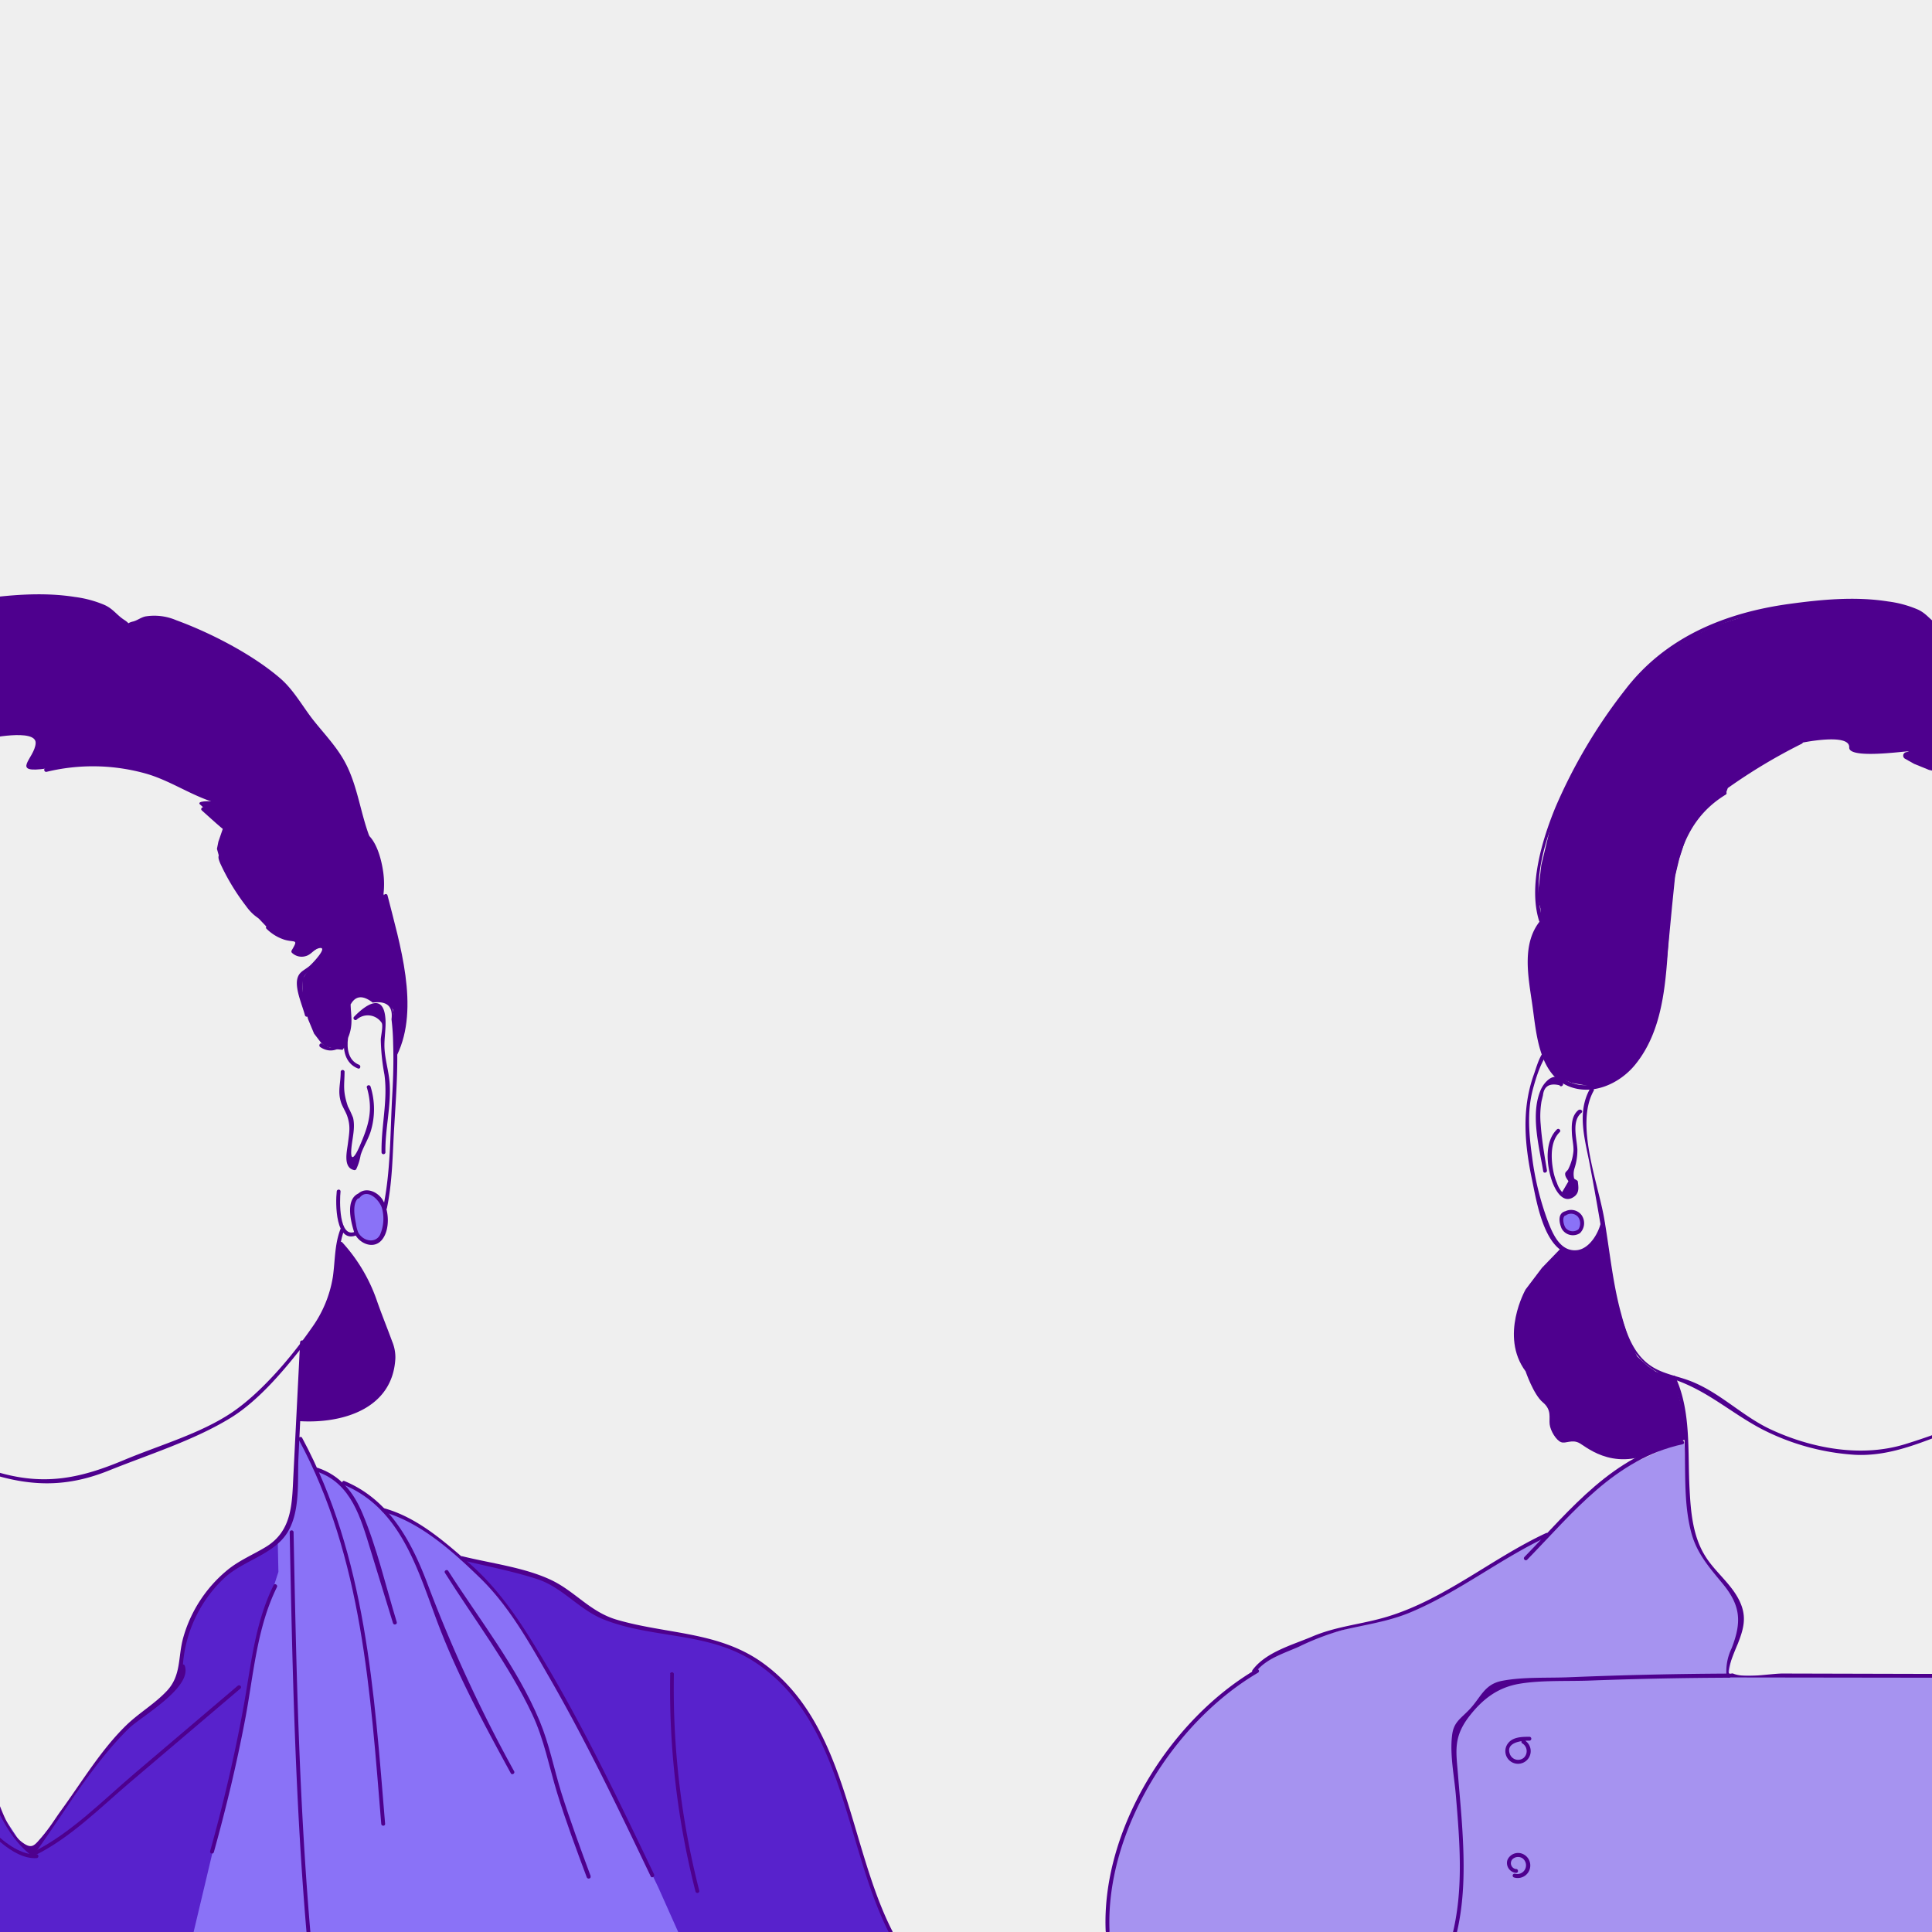 <svg id="Layer_1" data-name="Layer 1" xmlns="http://www.w3.org/2000/svg" xmlns:xlink="http://www.w3.org/1999/xlink" viewBox="0 0 375 375"><defs><style>.cls-1{fill:none;}.cls-2{fill:#efefef;}.cls-3{clip-path:url(#clip-path);}.cls-4{fill:#5822cc;}.cls-5{fill:#8a72f7;}.cls-6{fill:#4e008e;}.cls-7{clip-path:url(#clip-path-2);}.cls-8{fill:#a693f0;}</style><clipPath id="clip-path"><rect class="cls-1" x="-9.1" y="32.37" width="214.2" height="348.3"/></clipPath><clipPath id="clip-path-2"><rect class="cls-1" x="206.27" y="37.19" width="176.9" height="347.97"/></clipPath></defs><title>Home</title><rect class="cls-2" x="-8.61" y="-5.82" width="392.21" height="386.63"/><g class="cls-3"><polygon class="cls-4" points="-137.12 375.68 172.86 375.68 172.95 374.61 172.04 372.84 169.48 366.86 168.33 363.32 164.65 351.37 161.7 342.46 159.69 337.85 156.84 332.79 155.2 330.23 153.71 328.38 151.76 326.21 147.82 323.07 145.54 321.43 142.33 319.96 138.83 318.87 135.13 317.76 128.12 316.61 123.09 315.56 118.09 314.28 114.41 312.21 108.31 307.8 103.26 305.81 98.75 304.37 90.76 302.62 89.71 302.69 84.15 297.89 80.93 295.71 78.35 294.47 74.79 293.45 70.81 289.9 67.91 288.28 65.97 287.72 62.79 285.56 61.33 285.27 58.97 280.16 57.72 278.44 57.03 291.58 56.61 295.09 53.91 299.11 51.65 300.9 48.15 302.79 44.22 305.16 40.25 309.32 37.97 313.26 36.48 316.99 35.16 322 35.24 324.59 33.25 327.89 30.64 330.53 25.03 334.91 20.23 340.21 13.82 349.37 6.59 358.54 4.32 358.17 0.55 352.44 -1.94 346.65 -6.1 338.89 -14.15 328.32 -16.48 324.31 -15.67 319.49 -14.33 316.31 -13.81 313.15 -14.61 310.17 -16.8 306.88 -20.12 302.99 -22.95 297.9 -23.83 294.94 -24.38 290.76 -24.65 284.86 -25.07 279.08 -27.92 279.87 -37.56 284.3 -46.93 292.38 -50.29 296.01 -51.73 297.32 -52.26 297.27 -62.44 302.99 -77.66 311.6 -84.94 313.7 -99.17 317.68 -108.03 322.7 -109.48 324.33 -116.94 329.8 -123.67 336.9 -127.33 342.13 -131.71 350.37 -135.53 359.48 -136.51 365.72 -137.12 375.68"/><polygon class="cls-5" points="37.42 375.68 42.19 355.6 47.02 334.69 48.55 326.13 50.19 317.02 54.04 305.1 53.91 299.11 55.95 296.32 56.78 294 57.41 284.67 57.66 279.76 57.68 279.05 58.17 279.14 58.55 279.56 60.22 282.94 61.12 284.96 62.41 285.43 65.52 287.09 66.33 288.07 67.14 287.96 70.51 289.48 72.85 291.64 74.79 293.45 77.64 294.23 83.5 297.5 87.86 300.92 93.05 305.64 98.53 311.9 102.48 317.9 108.76 328.56 120.78 351.81 127.75 366.29 132.91 377.85 37.42 375.68"/><path class="cls-6" d="M-52.51,177.71c-3.2-10.19,3.27-23.23,8.32-31.74,5.67-9.52,11.84-18.85,22.08-23.87C-13.76,118-4.25,116.59,5,116.26c7.43-.28,14.5.16,19.7,5.88a.39.39,0,0,0,.53,0c5.66-5.12,15.48,2.13,20.77,5.12a68.61,68.61,0,0,1,6.78,4.1c2.81,2.08,4.45,5,6.52,7.7,3.59,4.69,7.28,8.51,9,14.33.92,3.09,1.53,6.07,2.66,9.09.17.45.89.25.72-.2-1.74-4.65-2.3-9.75-4.62-14.16-1.6-3.05-4-5.54-6.12-8.19s-3.84-5.9-6.46-8.19c-5.39-4.68-13.58-8.91-20.26-11.35a10.8,10.8,0,0,0-6-.74c-.91.2-1.62.82-2.47,1-1.45.37-.2.6-1.65-.34s-2.1-2.1-3.77-2.87a21.68,21.68,0,0,0-5.8-1.57c-6.31-1-12.87-.38-19.15.49-12.46,1.7-24,6.41-31.83,16.63a102.76,102.76,0,0,0-13.59,22.89c-2.57,6.27-5.27,15.23-3.14,22,.14.46.87.27.72-.2Z"/><path class="cls-6" d="M68.14,194.83q1.42-2.39,4.2-.23,4.14-.54,3.65,3.24a45.16,45.16,0,0,1,.32,4.8c.12,3.53,0,7.06-.21,10.58-.37,7-.29,14.22-1.72,21.09-.1.47.62.67.72.19,1.07-5.13,1.09-10.27,1.4-15.49.38-6.41.9-12.84.42-19.25-.47-6.18-3.81-11.23-9.31-5.46-.34.35.19.88.53.53Z"/><path class="cls-6" d="M-51.06,206l1.58,2.33,2.54,1,3.43.63,3.16-.44L-38,208l2.31-2,2.23-2.61,1.64-2.87,1.77-5.25.88-3.65,1-9.26.69-7.25.61-5.91.79-3.31,1.56-4.89,2.1-3.45,2.95-3.07,2.52-1.53.41-1.14,7.38-5,5.73-3,.77-.4s9.73-2.11,9.58.84-5.18,6,2.23,4.89l7-.61,6.31.06L29.06,150l7.13,3.23,3,1.31,2.08,1s-3.71-.23-2.23.79l.74.7,2.45,2.45,1.07,1.24-.91,2.64-.28,1.4.59,2.14,2.43,4.45,4.29,6.09,2.14,2.26.46.45,3.2,2.07,2.67.6L57.55,185l1.17,0,1,.13,2.45-1.39.66,0v.76l-1,1.83-2.43,2.61-.7,1.13,0,3.55.72,2.79.38,1.42,1.16,2.79,1.41,1.84.76.63,2,.53,1.36.15.58-.79.56-4.89v-4.36l.23.5.38-.19,1.62-.8,2.43-.54,1.64.75,2.34,2.49.38,2.86.31,4.82,1-1.94.6-5.38v-4.52l-.5-3.42-.55-3.7-.84-3.47-1.65-6.44-.92-1.85-.25-4.11-.44-2.46L71.75,163l-.86-2.33-2.18-6.55-1.26-5-1.94-2.91-4.63-6.08-3.06-3.8-3.52-4.51L49,128.31l-6.86-4-5-2.52-3.63-1.5-3.31-.66-2,.39-1.57.57-.68.7-1.29.14-3-2.88-2.84-1.15-3.44-1.16-4.18-.44H3.85l-8.78,1-5.19.85-9.07,2.93-4.57,2.16-3.37,2.13-6.07,4.81-3.66,4.71-4.94,7L-46.34,149l-4.45,9.29L-52.91,167l-.75,6.32.58,2.11.19,3.1-1.19,1.84-.89,3v6l1.34,9.47,1,4.47Z"/><path class="cls-6" d="M67.78,161.07c9.26,3.58,4.81,13.39,4.1,20.27a17.68,17.68,0,0,1-2.66,8,16.75,16.75,0,0,0-1.62,2.23,7.86,7.86,0,0,0-.5,1.86c-.2,1.08,1.33,13.14-4.57,9.15-.4-.27-.77.38-.38.65,2.29,1.54,4.68.25,5.58-2.23,1.51-4.19-1.24-6.55,2-11.13,1.18-1.67,2.57-2.36,3.14-4.45a33.07,33.07,0,0,0,0-3.89c-.08-2.43.69-3.82,1.24-6.11a16.85,16.85,0,0,0,.27-6.17c-.31-2.21-1.11-5.36-2.72-7-1.45-1.49-1.76-1.1-3.66-1.84-.45-.18-.65.55-.2.72Z"/><path class="cls-6" d="M52.21,178.53a6.16,6.16,0,0,0,6-.24.38.38,0,0,0-.29-.69c-2.73.91-5.78,1.66-8.17-.55a19.76,19.76,0,0,1-3.19-4.54c-1.06-1.78-2-3.63-3.18-5.35-1-1.5.64,1.07.95,1.42,3.66,4.23,10.64,4.36,15.28,1.78.42-.23,0-.88-.38-.64-5.24,2.91-13.4,2-15.78-4.14-.09-.23-.43-.41-.63-.17-.63.78-.44,1.24-.09,2.13a42.9,42.9,0,0,0,5,8.29c2.75,3.87,6.11,3.91,10.37,2.5l-.29-.69a5,5,0,0,1-5.22.24c-.43-.19-.81.45-.37.65Z"/><path class="cls-6" d="M59.91,196.82a19.68,19.68,0,0,1-1.2-4.85c0-3.16.72-2.82,2.19-4.12a8.06,8.06,0,0,0,2.56-4.79c0-.25-.17-.59-.46-.47-.88.36-1.51,1-2.34,1.39q-1.21,1.25-2.94.09l.94-1.6a.37.37,0,0,0-.32-.56,7.66,7.66,0,0,1-6.07-2.16c-.35-.32-.88.21-.53.53a8.72,8.72,0,0,0,3.54,2.14c2,.56,2.68-.23,1.33,2.06a.38.38,0,0,0,.06.46,2.71,2.71,0,0,0,2.73.62c.93-.25,1.5-1.21,2.35-1.47,2.31-.69-1.1,2.95-1.75,3.47-1.08.87-2,1.09-2.31,2.51-.4,2,1,5.07,1.5,7a.37.37,0,0,0,.72-.2Z"/><path class="cls-6" d="M55.59,163c-6.69,3.19-11.31-2.18-15.89-6.23-.36-.32-.89.21-.53.53,4.93,4.35,9.77,9.7,16.8,6.35.43-.21.05-.86-.38-.65Z"/><path class="cls-6" d="M43.58,155.53c-6.4-1.4-11.68-5.58-18.23-6.86a39.24,39.24,0,0,0-16.5.42c-.47.11-.27.83.2.72a38.1,38.1,0,0,1,19.46.4c5.18,1.53,9.58,4.89,14.87,6,.47.1.67-.62.2-.73Z"/><path class="cls-6" d="M20.92,144.1c4.7-1.46,7.15-6.83,1.85-9.42C16,131.4,6.52,134.38.54,137.91a.38.38,0,0,0,.38.65,29.55,29.55,0,0,1,12.14-4.14,27,27,0,0,1,4.92,0l2.74.39q6.36,1,0,8.6c-.46.15-.26.87.2.73Z"/><path class="cls-6" d="M26.41,137.36c4.25-8.2-7.24-13.09-13.63-13.24-11.11-.25-22.07,5.86-29.9,13.31-.35.33.18.86.53.53a48.25,48.25,0,0,1,21-12,29.68,29.68,0,0,1,9.79-1c5.26.43,15.43,4.58,11.56,12-.22.43.43.81.65.38Z"/><path class="cls-6" d="M.08,131.26c-4.36,2.94-9.25,5.13-13.29,8.52-4.21,3.55-6.44,8.35-8.56,13.32-.18.44.46.83.65.38,2.18-5.13,4.48-10,8.94-13.54,3.91-3.13,8.5-5.24,12.64-8,.39-.27,0-.92-.38-.65Z"/><path class="cls-6" d="M-17.41,152.67C-30.8,160.81-27,179.1-29.87,192.12c-.89,4.09-2.05,8.45-4.44,11.94-3.77,5.54-12.64,8.7-16.77,1.59-2.27-3.92-2.57-9.69-3.09-14.1-.63-5.25-1.29-10.44,2.86-14.48,2.24-2.18,4.46-3.74,5.82-6.64s2-6.06,3.17-9A104,104,0,0,1-30,138.28c5.56-7.87,11.31-13.09,20.75-15.78,7.45-2.11,30.21-8.17,33.64,2.31.15.46.87.26.72-.2-2-6-8.26-6.26-13.69-6.08a81.5,81.5,0,0,0-25.59,4.76c-13.45,5-21.87,21.36-27.18,33.77-1.47,3.43-2.61,6.95-3.85,10.47-1.64,4.63-4.51,6.53-7.57,10-4,4.52-2.56,11.28-1.79,16.74.75,5.29,1.21,13.28,7,15.67,4.67,1.93,9.93-.49,12.94-4.16C-22.55,191-34.64,164-17,153.31a.37.37,0,0,0-.38-.64Z"/><path class="cls-6" d="M65.36,231.26c-.26,2.2-.32,10.41,4,8.43.44-.2.06-.84-.38-.64-3.24,1.48-3.08-6.12-2.88-7.79,0-.48-.7-.48-.75,0Z"/><path class="cls-6" d="M66.83,201.33c-.34,2.42.14,5.08,2.66,6.07.45.17.64-.55.2-.73-2.1-.82-2.41-3.18-2.14-5.14.06-.47-.66-.68-.72-.2Z"/><path class="cls-6" d="M69.25,197.89a3.23,3.23,0,0,1,4.82.62c.35.53-.15,2.63-.16,3.29a41,41,0,0,0,.71,6.79c.69,5.07-.66,10-.56,15.12a.38.38,0,0,0,.75,0c-.09-4.5,1.13-9,.82-13.46-.16-2.31-.88-4.49-1-6.81-.09-1.92.33-3.84.18-5.75-.38-4.92-3.68-2.84-6.09-.33-.33.35.2.88.53.53Z"/><path class="cls-6" d="M71.21,211.09c1.3,4.48.3,7.44-1.44,11.46-.81,1.88-1.88,3.42-1.54.07.2-1.86.74-3.81.3-5.67a23.09,23.09,0,0,0-1-2.18c-1.06-3.15-.66-4.13-.65-6.77a.38.38,0,0,0-.75,0c0,2.39-.64,3.78.07,6,.24.75.93,1.85,1.19,2.61.68,2,.41,3.19.15,5.27-.2,1.62-1,4.76,1.19,5.23a.4.4,0,0,0,.42-.18A10.51,10.51,0,0,0,70,224.2c.5-1.57,1.4-2.93,1.92-4.5a14.71,14.71,0,0,0,0-8.81.38.38,0,0,0-.73.2Z"/><path class="cls-5" d="M69.45,232.32a2,2,0,0,1,2-.88,3.69,3.69,0,0,1,2.87,2.39,8.58,8.58,0,0,1,.4,3.87,6.19,6.19,0,0,1-.43,2.09,2.51,2.51,0,0,1-1.5,1.44,3.24,3.24,0,0,1-2.07-.24,2.72,2.72,0,0,1-1-.64,2.91,2.91,0,0,1-.49-1,15.33,15.33,0,0,1-.76-4.75,4.15,4.15,0,0,1,.22-1.53,1.68,1.68,0,0,1,1.06-1"/><path class="cls-6" d="M69.78,232.51c1.5-2,3.89.41,4.36,2a7.77,7.77,0,0,1-.38,5.17c-.9,1.71-3.28,1.27-4.22-.45a6.33,6.33,0,0,1-.44-1.67c-.27-1.34-.88-4.4.79-5.23.43-.21,0-.86-.38-.65-2.47,1.23-1.43,5.37-.79,7.42s3.64,3.61,5.37,1.6,1.43-6.12,0-8.08c-1.21-1.61-3.58-2.31-4.93-.53-.29.39.36.76.65.38Z"/><path class="cls-6" d="M-43.36,210.44c-3.44,6.68-.11,15.74,1.09,22.66,1.44,8.27,2.63,16.74,5.8,24.56C-30.2,273.16-17,281.33-1.6,286.13c8.05,2.5,14.91,2.45,22.73-.7s16.52-5.85,23.65-10.23c5.71-3.51,10.95-9.93,15-15.2a28.33,28.33,0,0,0,5-9.07c1.19-4,.57-8.19,2-12.11.17-.45-.56-.65-.72-.2-1.13,3-1,6-1.45,9.22a23.25,23.25,0,0,1-4.18,10c-3.88,5.58-9.79,12.54-15.46,16.35-6.09,4.09-14.1,6.35-20.87,9.19-8.18,3.43-15,5-23.88,2.56-14.53-4.09-27.79-11.38-34.68-25.39-3.4-6.91-4.87-14.55-6.2-22.08-.66-3.73-1.3-7.47-2-11.21-.92-5.32-2.81-11.31-.18-16.41.22-.43-.43-.81-.65-.38Z"/><path class="cls-6" d="M58.25,260.54l-1.31,26c-.27,5.34-.21,10.63-5.39,13.75-2.48,1.5-5.08,2.56-7.36,4.41A26.18,26.18,0,0,0,35.53,318c-1,3.71-.34,7.21-3.13,10.19-2.36,2.53-5.44,4.29-7.92,6.71-4.91,4.79-8.61,11-12.63,16.52-1.23,1.69-2.38,3.63-3.78,5.2s-1.85,2.38-3.72,1c-3.13-2.31-4.59-8.05-6-11.39-2.55-5.86-6.34-10.72-10.25-15.72-1.47-1.88-3.06-3.55-3.73-5.87-.74-2.59,0-4.14,1-6.59.82-2,1.48-3.91,1-6.12-.52-2.55-2.26-4.58-3.9-6.51-3.32-3.93-5.55-7.48-6.25-12.64-1-7.17,0-14.39-3.07-21.15-.2-.44-.84-.05-.64.38,3.9,8.48.88,18.16,4.38,26.69,1.26,3.07,3.46,5.27,5.52,7.79,2.31,2.84,3.9,5.61,3,9.39-.49,2-1.82,3.7-2.18,5.72-.45,2.48.35,4.1,1.74,6.09,2.68,3.84,5.89,7.3,8.52,11.19C-2,345.66-.64,354.87,6,360.07a.38.38,0,0,0,.59-.08c5.86-8.06,11.3-17.56,18.45-24.53,2.34-2.28,12.3-7.86,10.83-12.12a.37.37,0,0,0-.36-.27l-.43.05a.38.38,0,0,0-.37.37l0,.34c0,.48.72.48.75,0a25.75,25.75,0,0,1,8.18-17.63c3.59-3.28,9.38-4.45,12.06-8.6s2-10.27,2.24-14.91L59,260.54c0-.48-.73-.48-.75,0Z"/><path class="cls-6" d="M-23.8,296.2c.33,8,1.34,16.4.64,24.42-.57,6.61-.65,11.14,3.67,16.61,4.16,5.25,9.47,9.9,14.07,14.8,2.93,3.12,7.76,8.91,12.52,8.63.48,0,.48-.78,0-.75-5.72.34-11.79-8.21-15.21-12-4.09-4.48-9.39-8.4-12.53-13.63-3.59-6-1.54-11.93-1.63-18.39s-.51-13.17-.78-19.74c0-.48-.77-.48-.75,0Z"/><path class="cls-6" d="M6.77,360.13c6.93-3.43,12.62-9.2,18.45-14.16l21.46-18.24c.36-.31-.17-.84-.53-.53l-20,17c-6.26,5.32-12.37,11.63-19.77,15.3-.44.21-.06.86.37.65Z"/><path class="cls-6" d="M65.92,241.64c4.38,5,6,10.28,8.14,16.37,2,5.64,1.94,9.15-2.1,13.42-3.46,3.66-8.93,3.95-13.74,3.67-.48,0-.48.72,0,.75,8.13.48,18-2.3,18.52-12.18a8,8,0,0,0-.63-3.32c-1-2.74-2.11-5.42-3.06-8.19a32.46,32.46,0,0,0-6.6-11c-.32-.36-.85.17-.53.53Z"/><path class="cls-6" d="M58,279.46c12.35,22.9,13.9,49.15,16,74.55,0,.48.79.48.75,0-2.12-25.53-3.71-51.92-16.11-74.93-.23-.42-.88,0-.65.38Z"/><path class="cls-6" d="M61.49,285.63c6.74,2.28,8.54,9.07,10.42,15.18q2.19,7.11,4.37,14.24c.15.46.87.26.73-.2-2.14-7-3.82-14.36-6.65-21.09-1.76-4.18-4.32-7.38-8.68-8.85-.45-.15-.65.57-.19.72Z"/><path class="cls-6" d="M66.65,288.17c11.58,4.79,14.62,17.35,18.73,27.94,3.78,9.73,8.78,18.92,13.76,28.07.23.43.88.05.65-.38a279.12,279.12,0,0,1-16.67-36c-3.17-8.48-7.49-16.7-16.27-20.33-.44-.18-.64.54-.2.72Z"/><path class="cls-6" d="M114.66,364.18c-2-5.41-4-10.81-5.74-16.33-1.41-4.6-2.33-9.39-4.19-13.84C100.45,323.74,93,314.29,87,304.91c-.25-.41-.9,0-.64.38,5.67,9,12.42,17.85,16.95,27.46,2.29,4.86,3.28,10.2,4.84,15.3,1.7,5.52,3.72,10.92,5.74,16.33.17.45.9.25.73-.2Z"/><path class="cls-6" d="M74.43,293.47c7.16,2,13.49,7.7,18.74,12.8,5.43,5.28,9.25,12,13,18.54,7.41,12.76,13.77,26.08,20.13,39.38.21.44.85.06.65-.38-7.15-14.95-14.31-30-23-44.12-3.69-6.05-7.52-11.58-12.88-16.28-4.92-4.3-10.11-8.88-16.52-10.66a.37.37,0,0,0-.19.72Z"/><path class="cls-6" d="M56.23,297.36c.52,26.51,1.08,53,3.42,79.46,0,.48.79.48.75,0-2.34-26.43-2.9-52.95-3.42-79.46a.38.38,0,0,0-.75,0Z"/><path class="cls-6" d="M53.11,307.68c-3.71,7.49-4.41,15.84-5.9,23.95-1.71,9.32-3.88,18.54-6.42,27.67a.37.37,0,0,0,.72.2c2.37-8.52,4.43-17.12,6.08-25.81s2.23-17.66,6.16-25.63c.22-.43-.43-.81-.64-.38Z"/><path class="cls-6" d="M173.18,374.78c-8.56-16.8-8.68-40.32-25.33-52.15-8.51-6-18.58-5.43-28.15-8.25-5.2-1.53-8.12-5.56-12.82-7.75-5.19-2.42-11.61-3.19-17.14-4.56a.37.37,0,0,0-.2.72c4.87,1.21,9.92,2.15,14.7,3.7,5,1.63,8.11,5.94,13,7.87,9.51,3.75,20,2.33,29,8.08,17.61,11.29,17.63,35.67,26.32,52.72.22.43.86,0,.64-.38Z"/><path class="cls-6" d="M130.09,324.9A158.76,158.76,0,0,0,135,367.15a.37.37,0,0,0,.72-.2,158.08,158.08,0,0,1-4.92-42.05.38.38,0,0,0-.75,0Z"/><path class="cls-6" d="M74.5,174c2.31,9.19,6.3,21.41,1.91,30.42-.21.44.43.82.65.38,4.47-9.19.5-21.68-1.84-31-.11-.47-.84-.27-.72.2Z"/><polygon class="cls-6" points="59.26 260.12 58.56 261.78 58.63 264.13 58.22 272.12 57.9 274.93 58.97 275.59 61.45 275.59 64.94 275.22 67.63 274.61 70.95 273.2 73.11 271.13 74.68 268.45 75.91 265.7 76.39 261.5 75.02 259.08 73.16 253.78 70.94 248.13 68.42 244.07 65.74 241.12 65.59 243.88 64.68 250.09 63.3 253.85 61.05 257.71 59.26 260.12"/></g><g class="cls-7"><polyline class="cls-8" points="335.51 325.19 336.31 320.37 337.65 317.18 338.18 314.02 337.38 311.05 335.18 307.75 331.87 303.87 329.04 298.78 328.15 295.81 327.6 291.64 327.33 285.74 326.91 279.96 324.07 280.74 314.42 285.17 305.06 293.26 301.69 296.89 300.26 298.2 299.72 298.15 289.55 303.87 274.32 312.48 267.04 314.58 252.81 318.55 243.96 323.58 242.51 325.2 235.04 330.67 228.31 337.77 224.65 343 220.27 351.24 216.45 360.36 215.47 366.6 214.86 376.55 524.84 376.55 524.94 375.49 524.03 373.71 521.47 367.74 520.31 364.2 516.63 352.24 513.68 343.34 511.67 338.73 508.83 333.66 507.18 331.1 505.69 329.26 503.75 327.09 499.8 323.95 497.52 322.3 494.31 320.83 490.81 319.74 487.11 318.64 480.1 317.48 475.08 316.44 470.08 315.16 466.39 313.08 460.29 308.67 455.25 306.69 450.74 305.25 442.75 303.5 441.69 303.56 436.14 298.76 432.91 296.59 430.34 295.34 426.78 294.33 422.79 290.78 419.9 289.16 417.96 288.6 414.77 286.44 413.31 286.15 410.95 281.04 409.71 279.32 409.01 292.46 408.59 295.97 405.89 299.98 403.63 301.78 400.13 303.67 396.2 306.04 392.23 310.19 389.96 314.13 388.46 317.87 387.14 322.88 387.22 325.47"/><path class="cls-6" d="M299.48,178.59c-3.21-10.2,3.27-23.24,8.32-31.74,5.66-9.53,11.84-18.85,22.07-23.87,8.35-4.09,17.86-5.51,27.08-5.85,7.44-.27,14.5.16,19.7,5.88a.38.38,0,0,0,.53,0c5.66-5.11,15.48,2.14,20.77,5.13a65.57,65.57,0,0,1,6.78,4.09c2.82,2.08,4.45,5,6.53,7.71,3.59,4.69,7.28,8.51,9,14.33.92,3.09,1.53,6.07,2.66,9.08.17.45.9.26.73-.19-1.75-4.65-2.31-9.76-4.63-14.16-1.6-3.05-4-5.54-6.12-8.19s-3.84-5.91-6.46-8.19c-5.38-4.69-13.58-8.91-20.25-11.35a10.83,10.83,0,0,0-6.05-.75c-.91.21-1.61.82-2.47,1-1.44.36-.19.59-1.65-.34s-2.09-2.1-3.77-2.87a21.48,21.48,0,0,0-5.8-1.57c-6.3-1-12.87-.38-19.15.48-12.45,1.71-24,6.42-31.83,16.63a102.63,102.63,0,0,0-13.58,22.9c-2.57,6.27-5.28,15.23-3.15,22,.15.46.87.26.73-.2Z"/><path class="cls-6" d="M300.92,206.84l1.58,2.34,2.54,1,3.44.63,3.15-.43,2.39-1.55,2.32-2,2.22-2.6,1.64-2.88,1.77-5.25.88-3.64,1-9.26.69-7.25.6-5.91.79-3.31,1.56-4.89,2.1-3.45,2.95-3.07,2.52-1.53.42-1.14,7.38-5,5.73-3,.77-.41s9.73-2.1,9.57.84c-.14,2.67,14.53.09,11,.93a.68.68,0,0,0-.18,1.25l1.77,1,2.9,1.18,6.55,1.39,7.13,3.24,3,1.31,2.08,1s-3.7-.24-2.23.79l.75.69,2.44,2.46,1.08,1.24-.91,2.64-.28,1.4.59,2.14,2.42,4.45,4.3,6.08,2.13,2.26.46.46,3.21,2.07,2.66.59-.32,2.12,1.16,0,1,.12,2.45-1.38.66,0v.77l-1,1.83-2.44,2.61-.69,1.13,0,3.54.72,2.79.39,1.43,1.15,2.78,1.42,1.84.75.63,2,.53,1.36.16.58-.79.57-4.89v-4.37l.22.5.38-.18,1.62-.8,2.44-.54,1.64.75,2.34,2.48.38,2.87.3,4.81L430,202.5l.61-5.37v-4.52l-.5-3.42-.55-3.71-.84-3.47-1.66-6.43-.92-1.85-.25-4.12-.44-2.45-1.72-3.24-.85-2.33L420.69,155l-1.26-5-1.94-2.91-4.63-6.09-3.05-3.79-3.52-4.51L401,129.19l-6.86-4-5-2.52-3.62-1.5-3.32-.66-2,.38-1.57.58-.67.7-1.3.13-3-2.87-2.83-1.16-3.45-1.15-4.18-.45h-7.28l-8.78,1-5.19.86-9.06,2.93-4.58,2.16-3.36,2.13-6.08,4.8-3.65,4.71-4.95,7.05-4.53,7.54-4.46,9.29-2.11,8.76-.75,6.33.58,2.1.18,3.11-1.18,1.84-.9,3v6l1.34,9.46,1,4.47Z"/><path class="cls-6" d="M372.9,145c4.71-1.46,7.15-6.82,1.85-9.41-6.73-3.29-16.24-.3-22.22,3.23a.37.37,0,0,0,.38.64,29.34,29.34,0,0,1,12.14-4.13,27,27,0,0,1,4.92-.05l2.74.4q6.36,1,0,8.6c-.46.14-.26.87.2.72Z"/><path class="cls-6" d="M378.39,138.24c4.25-8.21-7.23-13.09-13.62-13.24-11.12-.26-22.08,5.86-29.91,13.3-.35.34.18.87.53.53a48.31,48.31,0,0,1,21-12,29.36,29.36,0,0,1,9.78-1c5.26.43,15.43,4.58,11.57,12-.23.43.42.81.64.38Z"/><path class="cls-6" d="M352.06,132.14c-4.35,2.94-9.25,5.13-13.28,8.52-4.22,3.54-6.45,8.34-8.56,13.32-.19.44.46.82.65.38,2.17-5.13,4.48-10,8.94-13.55,3.9-3.12,8.5-5.23,12.63-8,.4-.27,0-.92-.38-.65Z"/><path class="cls-6" d="M349.36,143.7a108.39,108.39,0,0,0-14.23,8.52c-.39.27,0,.92.38.64a107.67,107.67,0,0,1,14.23-8.51c.43-.21.05-.86-.38-.65Z"/><path class="cls-6" d="M334.58,153.54C321.18,161.69,325,180,322.12,193c-.9,4.09-2.06,8.44-4.44,11.94-3.78,5.54-12.65,8.7-16.78,1.58-2.27-3.91-2.57-9.68-3.09-14.1-.62-5.24-1.28-10.43,2.87-14.47,2.24-2.19,4.45-3.75,5.81-6.65s2.05-6.05,3.17-9A104.74,104.74,0,0,1,322,139.15c5.57-7.86,11.31-13.08,20.76-15.77,7.44-2.12,30.21-8.18,33.63,2.31.15.46.88.26.73-.2-2-6-8.26-6.26-13.7-6.09a81.56,81.56,0,0,0-25.59,4.77c-13.45,5-21.87,21.35-27.18,33.76-1.47,3.44-2.6,7-3.85,10.48-1.63,4.63-4.51,6.53-7.57,10-4.05,4.53-2.56,11.29-1.79,16.75.75,5.28,1.22,13.27,7,15.67,4.67,1.93,9.93-.49,12.93-4.16,12.06-14.75,0-41.72,17.59-52.43.41-.25,0-.9-.38-.65Z"/><path class="cls-5" d="M303.68,235.58a1.6,1.6,0,0,1,1.25-.37,2.34,2.34,0,0,1,1.81,1,2.48,2.48,0,0,1,.25,1.62,1.92,1.92,0,0,1-.27.88,1.51,1.51,0,0,1-1,.6,2.86,2.86,0,0,1-1.3-.1,1.82,1.82,0,0,1-.65-.27,1,1,0,0,1-.31-.41,4.59,4.59,0,0,1-.48-2,1.2,1.2,0,0,1,.14-.64,1,1,0,0,1,.67-.44"/><path class="cls-6" d="M304,235.85a1.79,1.79,0,0,1,2.26.31,2.09,2.09,0,0,1,.11,2.45,1.8,1.8,0,0,1-2.48-.26c-.41-.6-.82-2.25.1-2.52a.37.37,0,0,0-.2-.72c-1.49.43-1.17,2.22-.68,3.34a2.49,2.49,0,0,0,3.56.9,2.73,2.73,0,0,0,.29-3.53,2.55,2.55,0,0,0-3.49-.5c-.36.33.17.86.53.53Z"/><path class="cls-6" d="M308.63,211.31c-2.62,4.64-1,9.77-.06,14.7,1.25,6.58,2.37,13.15,3.42,19.77,1.49,9.38,2.93,18.65,12.79,21.92,6.59,2.19,11.14,6.5,17.15,9.67a45.76,45.76,0,0,0,18,5c6.76.38,12.8-2.3,19-4.67s12.92-4.09,18.48-7.49,11.15-9.43,15.25-14.59a24.48,24.48,0,0,0,3.84-6.42c1.47-3.85.86-8,2.33-11.89.18-.45-.55-.64-.72-.19-1.41,3.65-.84,7.52-2.08,11.22s-3.77,6.81-6.39,9.62c-5.28,5.66-10.77,11.16-18,14.07s-14.42,6-21.79,8.26c-8.49,2.65-18.13.88-26.11-2.82-5.68-2.64-10-7.33-15.92-9.52-2.35-.87-5-1.31-7.12-2.66-3.55-2.23-5-6.32-6-10.16-1.69-6.07-2.25-12.38-3.32-18.57-1.21-7-5.7-18.35-2.05-24.83.24-.42-.41-.8-.64-.38Z"/><path class="cls-6" d="M324.5,267.57c4.34,9.33,1.17,20.24,3.8,30,1.09,4,3.49,6.69,6.1,9.86,3.53,4.29,3.65,7.51,1.71,12.49a10.3,10.3,0,0,0-1,5.29.4.4,0,0,0,.38.38l52,.07a.38.38,0,0,0,.36-.27,1.26,1.26,0,0,0,0-1.15.4.4,0,0,0-.36-.28L387,324a.4.4,0,0,0-.38.38l0,.34c0,.48.73.48.75,0a25.76,25.76,0,0,1,8.19-17.63c3.58-3.28,9.37-4.45,12.06-8.61s2-10.26,2.23-14.9L411,261.42c0-.49-.72-.49-.75,0l-.77,15.4c-.29,5.74.26,12.34-1.15,17.93-1.44,5.75-6.11,6.65-10.35,9.51A25.72,25.72,0,0,0,391.2,311a26.31,26.31,0,0,0-4,9.33c-.11.54-.18,5,.29,4.58-.15.14-.67-.1-.85,0-1.86,1-7.08,0-9.19,0L346,324.83c-2.4,0-7.37,1-9.61,0-.15-.07-.65.11-.77,0-.6-.63,1.55-5.42,1.7-5.81,1-2.56,1.67-4.74.69-7.4-1.4-3.81-5-6.27-7.06-9.64-2.37-3.82-2.77-8.47-3-12.86-.41-7.26.37-15.14-2.78-21.92-.21-.44-.85-.06-.65.38Z"/><path class="cls-6" d="M326.41,279.6C313,282.52,305,292.85,295.89,302.21c-.34.35.19.88.53.53,9-9.22,17-19.54,30.19-22.42.47-.1.27-.83-.2-.72Z"/><path class="cls-6" d="M300.07,297.58c-10.54,4.91-19.69,12.89-30.94,16.26-4.84,1.45-9.71,1.8-14.42,3.81-3.85,1.64-9,3-11.6,6.51-.29.39.36.76.64.38,1.89-2.56,5.57-3.67,8.37-4.92a49.39,49.39,0,0,1,8.38-3.2c4.57-1.1,9-1.66,13.37-3.51,9.36-3.94,17.39-10.4,26.58-14.69.43-.2.05-.85-.38-.64Z"/><path class="cls-6" d="M243.84,324c-16.77,9.81-30.07,31.2-29.23,50.81,0,.48.77.48.75,0-.83-19.28,12.36-40.51,28.86-50.16a.38.38,0,0,0-.38-.65Z"/><path class="cls-6" d="M335.67,324.84q-15.54.07-31.07.71c-4.23.18-8.9-.1-13.06.7-3.51.68-4.1,3.27-6.43,5.67-1.74,1.79-3,2.41-3.27,5-.44,3.67.43,7.86.74,11.52.76,9.1,1.55,18.4-.74,27.34a.37.37,0,0,0,.72.2c1.71-6.67,1.71-13.52,1.31-20.35-.21-3.68-.57-7.35-.86-11-.37-4.67-1-7.38,2.18-11.51,2.57-3.3,5.48-5.58,9.72-6.3s9.16-.46,13.58-.62q13.58-.51,27.18-.56a.38.38,0,0,0,0-.75Z"/><path class="cls-6" d="M296.91,337.11c-1.44,0-3.27,0-4.22,1.29a2.46,2.46,0,1,0,3.17-.65c-.41-.27-.78.38-.38.64a1.76,1.76,0,0,1,.31,2.77,1.7,1.7,0,0,1-2.67-.57c-1.05-2.41,2.24-2.77,3.79-2.73a.38.38,0,0,0,0-.75Z"/><path class="cls-6" d="M294.28,362.79a1.15,1.15,0,0,1-.75-1.88,1.58,1.58,0,0,1,2-.21,1.7,1.7,0,0,1-1.45,3,.37.37,0,0,0-.2.72,2.44,2.44,0,0,0,1.59-4.61A2.25,2.25,0,0,0,292.6,361a1.92,1.92,0,0,0,1.68,2.52c.48,0,.48-.72,0-.75Z"/><path class="cls-6" d="M303,242.25l-3.7,3.83-3.18,4.2s-5.12,9,0,15.9c0,0,1.53,4.5,3.33,6s1.18,3,1.34,4.29,1.27,3.09,2.21,3.45,2.14-.65,3.65.23,7.33,6,16.09.76l4.66-1.59-.58-4.38L325.13,268l-.93-.78-2.82-1-1.5-1.05-2.1-1.88-1.58-3.15-2.76-8.46-1.75-10.4-.59-3.19-.32,1.23-1,1.16-.92,1.35-1.33,1-1.06.21h-1.54l-1.88-.87"/><path class="cls-6" d="M306.41,215.43c-1.4,1.12-1.39,2.95-1.3,4.62.05,1.11.35,2.25.3,3.36a9.89,9.89,0,0,1-1,3.5c-.13.31-.57.52-.61.87-.07.71.63,1.31.62,1.54l-1.21,2.07a4.9,4.9,0,0,1-1-1.76,11.24,11.24,0,0,1-.74-2.46c-.43-2.34-.59-5.61,1.26-7.42.35-.33-.18-.86-.53-.53-2.45,2.39-2,6.91-1,9.9.57,1.7,2.1,4.72,4.3,3.18,1.09-.77.88-1.85.76-2.93,0-.3-.67-.46-.72-.63a3.68,3.68,0,0,1,.08-2,11.42,11.42,0,0,0,.55-3.62c-.11-2.13-1.18-5.55.8-7.13.38-.3-.16-.83-.53-.53Z"/><path class="cls-6" d="M310.74,237.21c-.4,2-2.09,5-4.45,5.42-3.56.55-5.05-3.48-6-6a55.58,55.58,0,0,1-2.9-12c-.6-4.32-1-8.77.09-13,.47-1.79,2.27-8.48,4.63-7.83a.38.38,0,0,0,.19-.73c-2.89-.79-3.86,3.5-4.57,5.46-2.45,6.82-1.79,13.75-.3,20.77.79,3.78,2.19,12.69,7,14.06,3.54,1,6.46-2.91,7-5.9.09-.48-.63-.68-.72-.2Z"/><path class="cls-6" d="M303.36,210.27c-1.18-2.64-3.49-.57-4.28,1.22-2.07,4.72-.35,11,.46,15.85.08.48.8.28.72-.2-.49-2.93-1-5.89-1.21-8.86a17.18,17.18,0,0,1,.16-4.53l.28-1.16q.3-2.64,3.22-1.94c.2.44.84.06.65-.38Z"/></g></svg>